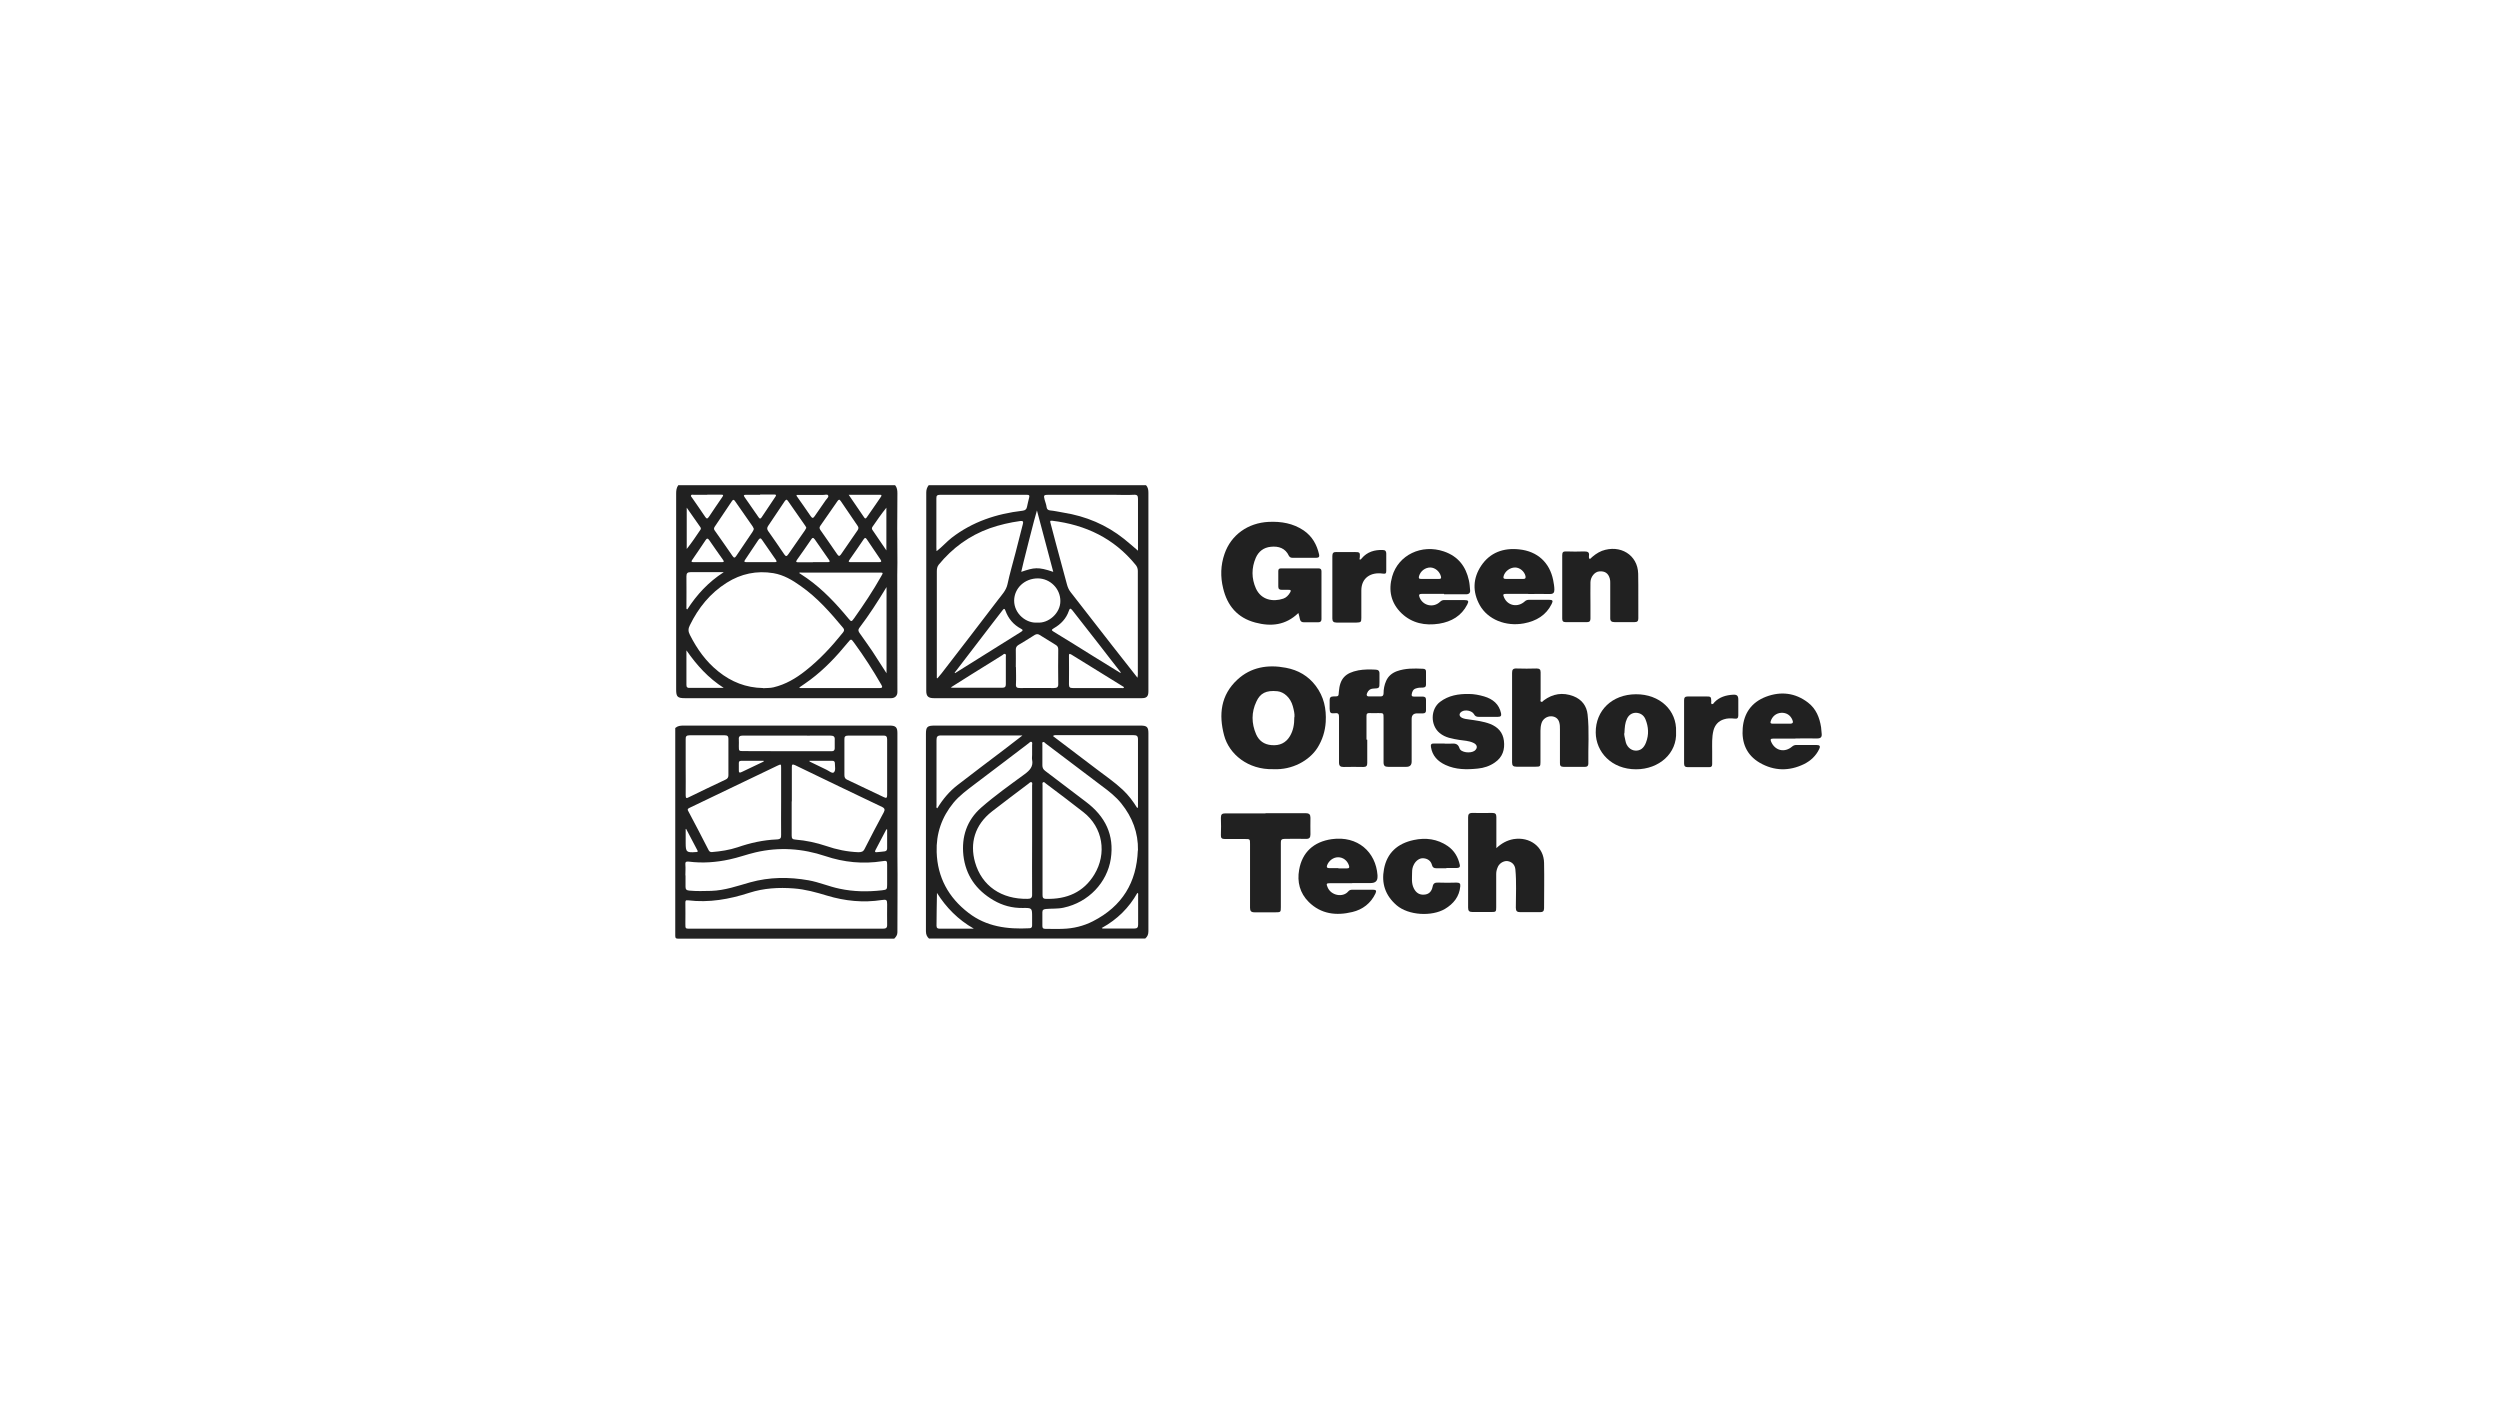 <svg width="230" height="130" viewBox="0 0 230 130" fill="none" xmlns="http://www.w3.org/2000/svg">
<path d="M82.353 44.641C82.533 44.867 82.561 45.107 82.561 45.387C82.547 47.52 82.533 49.652 82.561 51.784C82.561 52.171 82.547 52.544 82.547 52.931C82.547 56.516 82.561 60.088 82.561 63.673C82.561 64.006 82.339 64.233 81.977 64.233C81.644 64.233 81.311 64.233 80.977 64.233C75.002 64.233 69.014 64.233 63.04 64.233C62.331 64.233 62.206 64.113 62.206 63.433C62.206 57.422 62.206 51.411 62.206 45.4C62.206 45.134 62.234 44.867 62.401 44.641H82.339H82.353ZM70.209 63.313C70.529 63.286 70.848 63.313 71.168 63.233C72.279 62.967 73.224 62.407 74.099 61.714C75.392 60.701 76.503 59.501 77.517 58.235C77.642 58.089 77.726 57.955 77.559 57.755C76.392 56.356 75.197 54.983 73.669 53.917C72.904 53.37 72.099 52.891 71.154 52.731C69.612 52.477 68.167 52.784 66.861 53.61C65.318 54.583 64.248 55.929 63.47 57.516C63.304 57.835 63.304 58.089 63.47 58.408C64.123 59.701 64.943 60.861 66.096 61.781C67.291 62.74 68.639 63.273 70.195 63.3L70.209 63.313ZM73.502 52.704C73.752 52.864 73.988 53.024 74.238 53.197C75.711 54.237 76.92 55.53 78.045 56.889C78.309 57.209 78.337 57.222 78.573 56.889C79.463 55.636 80.324 54.343 81.074 53.011C81.269 52.677 81.269 52.677 80.866 52.677C78.49 52.677 76.114 52.677 73.738 52.677C73.669 52.677 73.585 52.637 73.502 52.731V52.704ZM73.53 63.26C73.585 63.286 73.613 63.3 73.641 63.3C76.072 63.3 78.504 63.3 80.935 63.3C81.213 63.3 81.186 63.18 81.088 63.007C80.324 61.674 79.49 60.381 78.573 59.128C78.296 58.755 78.296 58.755 77.99 59.128C76.962 60.381 75.864 61.554 74.544 62.54C74.211 62.78 73.877 63.02 73.516 63.26H73.53ZM81.561 61.94V54.01C80.755 55.343 79.949 56.596 79.046 57.782C78.921 57.955 78.976 58.089 79.087 58.248C79.477 58.808 79.879 59.355 80.255 59.914C80.685 60.568 81.102 61.234 81.561 61.94ZM69.334 48.626C69.306 48.572 69.292 48.492 69.25 48.439C68.709 47.653 68.167 46.88 67.625 46.107C67.528 45.96 67.444 45.933 67.333 46.107C66.805 46.893 66.277 47.679 65.749 48.466C65.652 48.612 65.68 48.719 65.777 48.839C66.319 49.612 66.861 50.372 67.388 51.145C67.528 51.358 67.611 51.331 67.736 51.145C68.167 50.505 68.611 49.865 69.042 49.212C69.153 49.039 69.306 48.866 69.362 48.639L69.334 48.626ZM77.24 45.973C77.128 45.973 77.087 46.053 77.045 46.107C76.517 46.866 75.989 47.626 75.461 48.386C75.364 48.532 75.392 48.626 75.475 48.759C75.989 49.505 76.517 50.238 77.017 50.985C77.142 51.158 77.226 51.211 77.365 51.011C77.879 50.265 78.393 49.519 78.907 48.772C78.99 48.639 79.004 48.519 78.907 48.386C78.393 47.626 77.879 46.866 77.365 46.12C77.323 46.053 77.267 46.013 77.226 45.96L77.24 45.973ZM74.183 48.559C74.155 48.506 74.141 48.452 74.113 48.413C73.571 47.639 73.03 46.853 72.488 46.08C72.363 45.894 72.293 45.987 72.196 46.107C71.682 46.866 71.182 47.626 70.668 48.386C70.556 48.546 70.556 48.692 70.668 48.852C71.168 49.559 71.654 50.265 72.14 50.985C72.293 51.211 72.376 51.211 72.529 50.985C73.03 50.252 73.558 49.519 74.058 48.786C74.099 48.719 74.141 48.639 74.183 48.559ZM63.151 59.861C63.151 60.914 63.151 61.967 63.151 63.02C63.151 63.233 63.248 63.3 63.456 63.286C63.984 63.286 64.499 63.286 65.026 63.286C65.541 63.286 66.055 63.286 66.583 63.286C65.165 62.38 64.096 61.194 63.165 59.848L63.151 59.861ZM66.569 52.637C65.568 52.637 64.554 52.637 63.554 52.637C63.248 52.637 63.151 52.731 63.151 53.024C63.165 53.984 63.151 54.943 63.151 55.903C63.151 55.956 63.123 56.036 63.234 56.063C64.096 54.717 65.165 53.557 66.569 52.651V52.637ZM74.78 51.718C75.239 51.718 75.683 51.718 76.142 51.718C76.35 51.718 76.378 51.664 76.267 51.505C75.822 50.878 75.392 50.252 74.961 49.625C74.808 49.412 74.725 49.479 74.614 49.652C74.183 50.278 73.766 50.892 73.321 51.505C73.182 51.705 73.266 51.731 73.46 51.731C73.905 51.731 74.35 51.731 74.794 51.731L74.78 51.718ZM79.574 51.718C80.004 51.718 80.435 51.718 80.866 51.718C81.074 51.718 81.13 51.664 81.005 51.478C80.588 50.865 80.171 50.252 79.754 49.625C79.643 49.452 79.56 49.452 79.449 49.625C79.018 50.265 78.587 50.892 78.143 51.518C78.031 51.678 78.087 51.718 78.254 51.718C78.684 51.718 79.115 51.718 79.546 51.718H79.574ZM69.973 51.718C70.404 51.718 70.834 51.718 71.265 51.718C71.432 51.718 71.501 51.691 71.39 51.518C70.959 50.905 70.529 50.278 70.098 49.652C69.987 49.479 69.889 49.505 69.778 49.665C69.375 50.278 68.972 50.878 68.556 51.491C68.445 51.651 68.445 51.718 68.667 51.718C69.097 51.718 69.528 51.718 69.959 51.718H69.973ZM65.096 51.718C65.527 51.718 65.957 51.718 66.402 51.718C66.569 51.718 66.652 51.691 66.527 51.518C66.096 50.905 65.666 50.305 65.249 49.692C65.124 49.505 65.026 49.519 64.915 49.692C64.512 50.305 64.096 50.905 63.679 51.518C63.568 51.678 63.623 51.718 63.804 51.718C64.234 51.718 64.665 51.718 65.11 51.718H65.096ZM65.068 45.52C64.651 45.52 64.221 45.52 63.804 45.52C63.734 45.52 63.637 45.48 63.581 45.56C63.526 45.654 63.623 45.72 63.665 45.787C64.068 46.373 64.485 46.96 64.874 47.546C64.999 47.733 65.082 47.759 65.221 47.546C65.624 46.933 66.041 46.333 66.458 45.72C66.569 45.56 66.555 45.507 66.333 45.507C65.916 45.507 65.485 45.507 65.068 45.507V45.52ZM69.931 45.52C69.5 45.52 69.07 45.52 68.639 45.52C68.445 45.52 68.375 45.56 68.5 45.733C68.931 46.36 69.375 46.986 69.806 47.613C69.889 47.733 69.959 47.746 70.056 47.613C70.487 46.973 70.918 46.32 71.348 45.68C71.432 45.547 71.404 45.494 71.223 45.494C70.793 45.494 70.362 45.494 69.931 45.494V45.52ZM78.087 45.534C78.587 46.267 79.046 46.946 79.518 47.626C79.602 47.759 79.685 47.679 79.74 47.599C80.171 46.973 80.616 46.347 81.046 45.707C81.13 45.587 81.116 45.507 80.935 45.52C80.727 45.52 80.519 45.52 80.296 45.52C79.574 45.52 78.865 45.52 78.087 45.52V45.534ZM73.294 45.534C73.266 45.614 73.294 45.654 73.335 45.694C73.752 46.293 74.183 46.893 74.586 47.493C74.739 47.719 74.822 47.666 74.947 47.493C75.28 47 75.628 46.52 75.961 46.027C76.058 45.88 76.281 45.72 76.184 45.574C76.114 45.44 75.864 45.547 75.683 45.534C74.877 45.534 74.072 45.534 73.28 45.534H73.294ZM81.547 50.625V46.706C81.088 47.28 80.671 47.879 80.268 48.466C80.199 48.572 80.199 48.666 80.268 48.759C80.685 49.359 81.088 49.972 81.547 50.638V50.625ZM63.179 46.706V50.505C63.637 49.932 64.04 49.332 64.443 48.732C64.499 48.652 64.485 48.572 64.429 48.492C64.026 47.919 63.637 47.346 63.179 46.706Z" fill="#212121"/>
<path d="M105.431 44.641C105.626 44.84 105.653 45.08 105.653 45.347C105.653 51.438 105.653 57.516 105.653 63.606C105.653 64.1 105.473 64.246 104.972 64.233C104.681 64.233 104.389 64.233 104.111 64.233C98.053 64.233 91.995 64.233 85.937 64.233C85.396 64.233 85.215 64.059 85.215 63.553C85.215 57.475 85.215 51.398 85.215 45.32C85.215 45.054 85.284 44.84 85.437 44.641H105.445H105.431ZM86.174 62.38C86.201 62.38 86.215 62.394 86.243 62.407C86.368 62.247 86.507 62.1 86.632 61.94C88.369 59.688 90.106 57.435 91.829 55.17C92.162 54.73 92.565 54.33 92.69 53.744C92.898 52.771 93.176 51.824 93.426 50.865C93.649 49.972 93.885 49.092 94.107 48.199C94.163 47.999 94.107 47.893 93.871 47.933C92.912 48.066 91.981 48.279 91.064 48.599C89.161 49.279 87.619 50.425 86.368 51.944C86.215 52.131 86.188 52.344 86.188 52.571C86.188 55.756 86.188 58.942 86.188 62.127C86.188 62.207 86.188 62.3 86.188 62.38H86.174ZM104.653 62.34C104.667 62.207 104.681 62.14 104.681 62.087C104.681 58.902 104.681 55.716 104.681 52.531C104.681 52.304 104.611 52.118 104.458 51.944C102.499 49.545 99.901 48.279 96.789 47.906C96.622 47.893 96.594 47.919 96.636 48.079C96.817 48.732 96.983 49.385 97.15 50.025C97.484 51.265 97.817 52.491 98.15 53.73C98.22 53.997 98.317 54.25 98.498 54.477C99.776 56.116 101.068 57.769 102.346 59.421C103.097 60.381 103.847 61.327 104.639 62.34H104.653ZM104.695 50.665C104.695 50.012 104.695 49.345 104.695 48.692C104.695 47.759 104.695 46.84 104.695 45.907C104.695 45.614 104.639 45.494 104.292 45.52C103.666 45.56 103.055 45.52 102.43 45.52C100.443 45.52 98.456 45.52 96.469 45.52C96.025 45.52 95.997 45.56 96.108 45.987C96.177 46.213 96.261 46.44 96.289 46.666C96.316 46.866 96.441 46.946 96.622 46.96C97.039 47 97.428 47.093 97.831 47.16C99.915 47.493 101.777 48.279 103.402 49.572C103.833 49.919 104.25 50.278 104.695 50.665ZM86.188 50.691C86.702 50.292 87.091 49.839 87.549 49.479C89.467 47.999 91.676 47.266 94.079 46.986C94.316 46.96 94.441 46.853 94.482 46.64C94.552 46.36 94.594 46.08 94.677 45.8C94.746 45.56 94.677 45.52 94.427 45.52C91.787 45.52 89.161 45.52 86.521 45.52C86.229 45.52 86.132 45.587 86.146 45.867C86.146 47.373 86.146 48.879 86.146 50.372C86.146 50.452 86.146 50.532 86.16 50.691H86.188ZM93.468 61.381C93.468 61.887 93.496 62.407 93.468 62.913C93.44 63.26 93.565 63.3 93.871 63.3C94.899 63.3 95.913 63.286 96.942 63.3C97.261 63.3 97.372 63.22 97.359 62.9C97.345 61.86 97.345 60.807 97.359 59.768C97.359 59.555 97.303 59.435 97.122 59.328C96.622 59.022 96.136 58.728 95.636 58.408C95.483 58.315 95.358 58.328 95.205 58.408C94.705 58.728 94.204 59.035 93.69 59.341C93.524 59.448 93.454 59.568 93.454 59.768C93.468 60.301 93.454 60.834 93.454 61.367L93.468 61.381ZM95.441 57.276C96.455 57.369 97.567 56.409 97.553 55.29C97.553 54.157 96.622 53.224 95.483 53.211C94.274 53.211 93.315 54.103 93.301 55.25C93.301 56.476 94.427 57.369 95.441 57.276ZM103.069 61.914C103.069 61.9 103.097 61.887 103.111 61.86C102.458 61.021 101.805 60.194 101.165 59.355C100.332 58.288 99.498 57.236 98.665 56.156C98.484 55.929 98.414 55.956 98.331 56.209C98.095 56.902 97.609 57.422 96.956 57.795C96.705 57.942 96.733 57.995 96.956 58.129C98.178 58.875 99.387 59.621 100.596 60.381C101.429 60.888 102.249 61.394 103.083 61.914H103.069ZM87.827 61.887C87.827 61.9 87.855 61.914 87.869 61.927C89.897 60.661 91.912 59.395 93.941 58.129C94.107 58.022 94.135 57.942 93.941 57.849C93.232 57.475 92.76 56.902 92.496 56.169C92.426 55.969 92.357 55.983 92.245 56.129C91.954 56.503 91.662 56.889 91.37 57.262C90.189 58.808 89.008 60.354 87.827 61.887ZM103.402 63.246C103.402 63.22 103.402 63.206 103.375 63.193C101.777 62.207 100.165 61.207 98.567 60.221C98.331 60.075 98.345 60.208 98.345 60.368C98.345 61.234 98.359 62.087 98.345 62.953C98.345 63.233 98.428 63.3 98.692 63.3C100.179 63.3 101.666 63.3 103.152 63.3C103.236 63.3 103.333 63.34 103.402 63.26V63.246ZM87.466 63.246C87.563 63.26 87.605 63.273 87.646 63.273C89.161 63.273 90.689 63.273 92.204 63.273C92.454 63.273 92.537 63.18 92.537 62.953C92.537 62.114 92.537 61.274 92.537 60.434C92.537 60.341 92.579 60.221 92.482 60.168C92.37 60.114 92.301 60.221 92.218 60.274C91.273 60.861 90.314 61.461 89.369 62.047C88.744 62.434 88.133 62.82 87.466 63.246ZM96.9 52.611C96.4 50.718 95.9 48.866 95.399 46.96C95.274 47.28 93.968 52.451 93.954 52.611C95.149 52.211 95.469 52.131 96.9 52.611Z" fill="#212121"/>
<path d="M85.478 86.359C85.27 86.173 85.186 85.96 85.186 85.68C85.186 79.629 85.186 73.578 85.186 67.514C85.186 66.874 85.312 66.754 85.992 66.754C88.938 66.754 91.883 66.754 94.829 66.754C98.192 66.754 101.554 66.754 104.93 66.754C105.514 66.754 105.653 66.887 105.653 67.447C105.653 73.525 105.653 79.602 105.653 85.666C105.653 85.946 105.583 86.159 105.361 86.346H85.492L85.478 86.359ZM104.694 78.229C104.722 76.603 104.18 75.191 103.166 73.924C102.665 73.298 102.026 72.791 101.373 72.312C99.636 71.005 97.927 69.699 96.191 68.393C96.121 68.34 96.052 68.22 95.941 68.273C95.857 68.313 95.899 68.433 95.899 68.513C95.899 69.14 95.899 69.766 95.899 70.406C95.899 70.632 95.968 70.779 96.163 70.926C97.413 71.872 98.65 72.818 99.9 73.764C101.693 75.111 102.526 76.817 102.193 79.016C101.86 81.175 100.164 83.014 97.844 83.507C97.302 83.627 96.76 83.574 96.219 83.627C95.996 83.654 95.899 83.707 95.899 83.934C95.899 84.347 95.899 84.76 95.899 85.187C95.899 85.373 95.954 85.453 96.163 85.453C96.691 85.453 97.233 85.48 97.761 85.453C98.733 85.427 99.678 85.2 100.54 84.76C103.263 83.374 104.569 81.162 104.68 78.243L104.694 78.229ZM94.954 69.473C94.954 69.166 94.954 68.86 94.954 68.54C94.954 68.447 95.01 68.3 94.885 68.247C94.787 68.207 94.718 68.327 94.635 68.38C92.967 69.646 91.314 70.912 89.647 72.165C88.966 72.685 88.271 73.191 87.729 73.844C86.632 75.177 86.117 76.697 86.173 78.389C86.243 80.695 87.243 82.561 89.105 83.987C90.744 85.253 92.675 85.506 94.704 85.4C94.899 85.4 94.954 85.293 94.954 85.133C94.954 84.88 94.954 84.627 94.954 84.36C94.954 83.534 94.954 83.52 94.079 83.534C93.12 83.547 92.231 83.307 91.411 82.828C89.785 81.881 88.841 80.508 88.632 78.696C88.452 76.99 88.938 75.47 90.272 74.298C91.536 73.191 92.912 72.218 94.273 71.219C94.746 70.872 95.079 70.512 94.954 69.899C94.926 69.753 94.954 69.606 94.954 69.446V69.473ZM95.913 77.283C95.913 78.962 95.913 80.655 95.913 82.334C95.913 82.561 95.954 82.694 96.232 82.694C98.15 82.748 99.692 82.081 100.679 80.455C101.846 78.536 101.484 76.124 99.664 74.711C98.525 73.818 97.372 72.951 96.219 72.085C96.149 72.032 96.066 71.912 95.968 71.965C95.871 72.019 95.913 72.138 95.913 72.232C95.913 73.911 95.913 75.604 95.913 77.283ZM94.954 77.283C94.954 75.604 94.954 73.938 94.954 72.258C94.954 72.152 95.01 72.019 94.899 71.965C94.787 71.912 94.704 72.045 94.621 72.098C93.509 72.938 92.384 73.778 91.272 74.644C89.66 75.897 89.216 77.59 89.702 79.322C90.327 81.521 92.147 82.734 94.523 82.694C94.857 82.694 94.968 82.601 94.954 82.268C94.94 80.602 94.954 78.936 94.954 77.283ZM94.051 67.66C93.773 67.66 93.593 67.66 93.398 67.66C91.133 67.66 88.868 67.66 86.59 67.66C86.243 67.66 86.159 67.767 86.159 68.087C86.159 70.099 86.159 72.112 86.159 74.138C86.159 74.204 86.103 74.298 86.229 74.364C86.729 73.538 87.34 72.805 88.104 72.218C89.508 71.126 90.939 70.059 92.356 68.98C92.898 68.567 93.426 68.153 94.037 67.687L94.051 67.66ZM96.885 67.727C98.233 68.753 99.553 69.753 100.873 70.752C101.693 71.379 102.54 71.952 103.291 72.658C103.819 73.151 104.249 73.725 104.625 74.338C104.708 74.298 104.694 74.231 104.694 74.178C104.694 72.125 104.694 70.073 104.694 68.007C104.694 67.7 104.569 67.634 104.277 67.634C101.929 67.634 99.567 67.634 97.219 67.634C97.122 67.634 97.024 67.607 96.885 67.7V67.727ZM89.577 85.427C88.146 84.613 87.048 83.494 86.201 82.148C86.173 83.174 86.173 84.174 86.159 85.173C86.159 85.4 86.284 85.44 86.479 85.44C87.076 85.44 87.674 85.44 88.285 85.44C88.716 85.44 89.146 85.44 89.577 85.44V85.427ZM101.359 85.36C101.429 85.453 101.498 85.427 101.568 85.427C102.485 85.427 103.402 85.427 104.333 85.427C104.638 85.427 104.708 85.32 104.708 85.053C104.708 84.147 104.708 83.241 104.708 82.348C104.708 82.281 104.75 82.201 104.638 82.148C103.874 83.507 102.79 84.587 101.387 85.36H101.359Z" fill="#212121"/>
<path d="M62.137 66.967C62.345 66.781 62.596 66.754 62.873 66.754C67.459 66.754 72.044 66.754 76.642 66.754C78.379 66.754 80.13 66.754 81.867 66.754C82.395 66.754 82.561 66.914 82.561 67.42C82.561 69.446 82.561 71.472 82.561 73.498C82.561 75.217 82.561 76.923 82.561 78.642C82.589 81.015 82.561 83.401 82.561 85.773C82.561 86.026 82.436 86.186 82.27 86.359C75.656 86.359 69.028 86.359 62.415 86.359C62.179 86.359 62.123 86.306 62.123 86.079C62.123 79.709 62.123 73.338 62.123 66.967H62.137ZM72.308 85.44C75.281 85.44 78.24 85.44 81.214 85.44C81.519 85.44 81.631 85.36 81.617 85.053C81.603 84.44 81.617 83.814 81.617 83.201C81.617 82.787 81.561 82.734 81.13 82.801C79.421 83.067 77.74 82.894 76.101 82.401C75.086 82.094 74.086 81.815 73.03 81.735C71.641 81.628 70.265 81.708 68.945 82.134C67.097 82.734 65.235 83.067 63.29 82.828C63.068 82.801 63.054 82.881 63.054 83.054C63.054 83.707 63.068 84.36 63.054 85C63.054 85.44 63.054 85.44 63.499 85.44C66.43 85.44 69.362 85.44 72.308 85.44ZM63.068 80.535C63.068 80.882 63.068 81.242 63.068 81.588C63.068 81.815 63.151 81.908 63.401 81.934C64.082 82.001 64.749 81.975 65.43 81.961C66.68 81.921 67.834 81.508 69.015 81.175C70.793 80.682 72.585 80.668 74.392 80.988C75.364 81.162 76.267 81.561 77.24 81.761C78.532 82.041 79.838 82.055 81.144 81.908C81.589 81.855 81.617 81.828 81.617 81.388C81.617 80.775 81.617 80.175 81.617 79.562C81.617 79.189 81.575 79.162 81.186 79.229C79.394 79.509 77.643 79.336 75.934 78.762C73.822 78.056 71.696 77.909 69.515 78.416C68.709 78.603 67.931 78.896 67.111 79.069C65.888 79.336 64.638 79.429 63.374 79.269C63.123 79.242 63.026 79.296 63.054 79.549C63.082 79.882 63.054 80.215 63.054 80.535H63.068ZM72.835 73.738C72.835 74.777 72.835 75.83 72.835 76.87C72.835 77.123 72.891 77.23 73.183 77.243C74.156 77.323 75.086 77.523 76.003 77.829C76.962 78.163 77.949 78.363 78.963 78.403C79.241 78.403 79.421 78.363 79.546 78.096C80.116 76.963 80.713 75.844 81.311 74.724C81.422 74.511 81.408 74.364 81.158 74.244C78.477 72.965 75.809 71.685 73.141 70.392C72.877 70.272 72.849 70.353 72.849 70.579C72.849 71.619 72.849 72.671 72.849 73.711L72.835 73.738ZM71.863 73.778C71.863 72.738 71.863 71.685 71.863 70.646C71.863 70.286 71.863 70.286 71.516 70.446C70.168 71.085 68.834 71.725 67.486 72.378C66.138 73.018 64.805 73.671 63.457 74.311C63.318 74.377 63.207 74.431 63.318 74.617C63.957 75.817 64.582 77.016 65.194 78.216C65.263 78.349 65.361 78.403 65.513 78.389C66.305 78.323 67.097 78.203 67.861 77.949C69.015 77.55 70.21 77.283 71.432 77.23C71.807 77.216 71.877 77.11 71.863 76.79C71.849 75.79 71.863 74.791 71.863 73.778ZM81.617 70.606C81.617 69.739 81.617 68.886 81.617 68.02C81.617 67.754 81.519 67.66 81.242 67.674C80.172 67.674 79.116 67.674 78.046 67.674C77.768 67.674 77.671 67.767 77.685 68.02C77.685 69.113 77.685 70.219 77.685 71.312C77.685 71.525 77.754 71.659 77.949 71.739C79.074 72.272 80.2 72.805 81.311 73.338C81.547 73.458 81.617 73.405 81.617 73.151C81.617 72.298 81.617 71.445 81.617 70.592V70.606ZM63.082 70.579C63.082 71.445 63.096 72.298 63.082 73.165C63.082 73.471 63.165 73.458 63.388 73.338C64.499 72.791 65.624 72.258 66.75 71.725C66.93 71.645 67.014 71.525 67.014 71.325C67.014 70.206 67.014 69.086 67.014 67.967C67.014 67.727 66.917 67.647 66.68 67.647C65.597 67.647 64.527 67.647 63.443 67.647C63.165 67.647 63.068 67.74 63.082 68.007C63.082 68.86 63.082 69.713 63.082 70.566V70.579ZM72.391 67.674C71.043 67.674 69.682 67.674 68.334 67.674C68.056 67.674 67.945 67.767 67.973 68.033C67.987 68.233 67.973 68.433 67.973 68.647C67.973 69.1 67.973 69.1 68.417 69.1C69.862 69.1 71.307 69.113 72.738 69.113C73.989 69.113 75.253 69.113 76.504 69.113C76.712 69.113 76.781 69.033 76.795 68.86C76.795 68.606 76.795 68.353 76.795 68.087C76.823 67.78 76.712 67.674 76.379 67.674C75.045 67.687 73.711 67.674 72.377 67.674H72.391ZM74.475 69.993C74.475 70.019 74.475 70.033 74.475 70.059C74.989 70.312 75.503 70.566 76.017 70.806C76.254 70.912 76.559 71.192 76.712 71.059C76.906 70.886 76.809 70.526 76.809 70.233C76.809 70.073 76.74 69.993 76.573 69.993C75.878 69.993 75.184 69.993 74.489 69.993H74.475ZM70.265 70.059C70.265 70.033 70.265 70.019 70.251 69.993C69.682 69.993 69.126 69.993 68.556 69.993C67.903 69.993 67.973 69.953 67.973 70.539C67.973 70.646 67.973 70.752 67.973 70.859C67.959 71.085 68.042 71.126 68.25 71.019C68.917 70.699 69.598 70.379 70.265 70.059ZM63.137 76.257C63.123 76.257 63.096 76.257 63.082 76.27C63.082 76.697 63.082 77.136 63.082 77.563C63.082 78.389 63.165 78.456 64.027 78.389H64.054C64.207 78.389 64.221 78.323 64.152 78.216C63.804 77.563 63.471 76.91 63.123 76.257H63.137ZM81.617 76.31C81.589 76.31 81.575 76.31 81.547 76.297C81.214 76.936 80.866 77.59 80.533 78.229C80.463 78.363 80.519 78.416 80.644 78.403C80.894 78.376 81.158 78.363 81.408 78.323C81.561 78.296 81.617 78.189 81.617 78.043C81.617 77.47 81.617 76.897 81.617 76.323V76.31Z" fill="#212121"/>
<path d="M119.451 56.396C118.284 57.529 116.936 57.662 115.491 57.276C113.824 56.836 112.906 55.703 112.531 54.13C112.267 53.064 112.295 51.998 112.656 50.958C113.254 49.212 114.81 48.106 116.713 48.013C117.881 47.959 118.964 48.146 119.937 48.799C120.729 49.345 121.146 50.105 121.354 50.998C121.41 51.225 121.326 51.318 121.09 51.318C120.368 51.318 119.645 51.318 118.923 51.318C118.77 51.318 118.659 51.278 118.575 51.131C118.256 50.438 117.644 50.225 116.908 50.305C116.241 50.372 115.783 50.745 115.532 51.318C115.13 52.251 115.13 53.21 115.546 54.143C116.033 55.196 117.103 55.396 118.061 55.076C118.339 54.983 118.534 54.77 118.686 54.517C118.812 54.317 118.742 54.25 118.52 54.263C118.325 54.263 118.117 54.263 117.922 54.263C117.7 54.263 117.603 54.183 117.603 53.957C117.603 53.49 117.603 53.024 117.603 52.544C117.603 52.357 117.672 52.291 117.867 52.291C119.006 52.291 120.159 52.291 121.299 52.291C121.493 52.291 121.576 52.371 121.576 52.557C121.576 54.023 121.576 55.503 121.576 56.969C121.576 57.156 121.479 57.249 121.285 57.249C120.84 57.249 120.395 57.249 119.951 57.249C119.742 57.249 119.631 57.156 119.59 56.956C119.562 56.782 119.506 56.609 119.451 56.396Z" fill="#212121"/>
<path d="M117.146 70.764C114.826 70.83 113.075 69.391 112.616 67.645C112.116 65.752 112.297 63.953 113.839 62.527C115.076 61.381 116.632 61.114 118.299 61.434C119.439 61.647 120.369 62.194 121.05 63.1C121.801 64.1 122.037 65.206 121.967 66.419C121.912 67.285 121.662 68.071 121.203 68.804C120.453 69.977 118.883 70.844 117.174 70.764H117.146ZM119.091 65.979C119.119 65.686 119.036 65.326 118.938 64.966C118.73 64.206 118.146 63.66 117.521 63.593C116.479 63.487 115.937 63.78 115.59 64.54C115.117 65.526 115.131 66.552 115.562 67.552C115.826 68.151 116.298 68.498 116.979 68.551C117.73 68.618 118.299 68.351 118.674 67.725C118.98 67.205 119.077 66.659 119.077 65.979H119.091Z" fill="#212121"/>
<path d="M125.787 68.056C125.787 68.776 125.787 69.482 125.787 70.202C125.787 70.455 125.703 70.562 125.426 70.562C124.828 70.549 124.231 70.549 123.619 70.562C123.314 70.562 123.189 70.469 123.189 70.149C123.189 68.749 123.189 67.35 123.189 65.964C123.189 65.697 123.133 65.577 122.813 65.617C122.411 65.657 122.341 65.591 122.327 65.204C122.327 64.938 122.327 64.671 122.327 64.404C122.327 64.164 122.438 64.071 122.688 64.071C123.161 64.071 123.147 64.071 123.175 63.631C123.272 62.432 123.758 61.912 124.967 61.672C125.481 61.579 126.009 61.579 126.523 61.605C126.801 61.605 126.926 61.725 126.912 61.992C126.912 62.245 126.912 62.498 126.912 62.765C126.912 63.312 126.912 63.325 126.343 63.351C126.051 63.365 125.87 63.525 125.773 63.765C125.69 63.951 125.745 64.085 125.981 64.071C126.329 64.071 126.676 64.071 127.009 64.071C127.218 64.071 127.273 63.978 127.287 63.805C127.287 63.405 127.357 63.018 127.524 62.645C127.718 62.205 128.052 61.925 128.51 61.752C129.288 61.472 130.094 61.486 130.914 61.526C131.108 61.526 131.206 61.619 131.192 61.805C131.192 62.205 131.192 62.592 131.192 62.992C131.192 63.191 131.094 63.245 130.9 63.258C130.705 63.258 130.497 63.258 130.302 63.325C129.983 63.405 129.913 63.645 129.872 63.911C129.858 64.071 129.969 64.085 130.094 64.085C130.344 64.085 130.608 64.085 130.858 64.085C131.08 64.085 131.192 64.151 131.192 64.378C131.192 64.711 131.192 65.044 131.192 65.364C131.192 65.551 131.094 65.63 130.914 65.63C130.733 65.63 130.553 65.63 130.386 65.63C130.043 65.63 129.872 65.799 129.872 66.137C129.872 67.443 129.872 68.763 129.872 70.069C129.872 70.389 129.71 70.549 129.385 70.549C128.83 70.549 128.274 70.549 127.718 70.549C127.412 70.549 127.287 70.455 127.287 70.135C127.287 68.776 127.287 67.403 127.287 66.044C127.287 65.604 127.287 65.604 126.815 65.604C126.551 65.604 126.287 65.617 126.009 65.604C125.787 65.591 125.717 65.657 125.717 65.87C125.717 66.59 125.717 67.323 125.717 68.043L125.787 68.056Z" fill="#212121"/>
<path d="M139.111 66.006C139.111 64.646 139.111 63.274 139.111 61.914C139.111 61.608 139.194 61.488 139.528 61.501C140.139 61.528 140.75 61.514 141.362 61.501C141.64 61.501 141.737 61.594 141.737 61.847C141.737 62.674 141.737 63.487 141.737 64.313C141.737 64.406 141.681 64.526 141.792 64.566C141.904 64.606 141.959 64.487 142.029 64.433C142.862 63.82 143.765 63.673 144.752 64.047C145.544 64.353 145.975 64.966 146.058 65.726C146.225 67.232 146.1 68.751 146.127 70.257C146.127 70.457 146.03 70.551 145.822 70.551C145.169 70.551 144.516 70.551 143.849 70.551C143.585 70.551 143.501 70.431 143.515 70.191C143.515 69.151 143.515 68.125 143.515 67.085C143.515 66.885 143.515 66.672 143.46 66.486C143.376 66.126 143.098 65.913 142.723 65.899C142.32 65.886 141.945 66.139 141.82 66.526C141.751 66.752 141.723 66.979 141.723 67.219C141.723 68.192 141.723 69.165 141.723 70.124C141.723 70.511 141.681 70.537 141.278 70.537C140.695 70.537 140.097 70.537 139.514 70.537C139.208 70.537 139.111 70.431 139.111 70.138C139.111 68.751 139.111 67.365 139.111 65.979V66.006Z" fill="#212121"/>
<path d="M137.665 78.028C138.151 77.575 138.651 77.308 139.235 77.201C140.749 76.948 142.041 77.921 142.055 79.401C142.083 80.787 142.055 82.173 142.055 83.559C142.055 83.826 141.944 83.919 141.68 83.919C141.083 83.919 140.485 83.919 139.874 83.919C139.568 83.919 139.457 83.826 139.457 83.506C139.457 82.333 139.527 81.16 139.415 79.987C139.374 79.574 139.124 79.307 138.735 79.227C138.415 79.161 137.998 79.374 137.831 79.694C137.72 79.92 137.651 80.147 137.651 80.4C137.651 81.426 137.651 82.453 137.651 83.466C137.651 83.879 137.623 83.905 137.206 83.905C136.623 83.905 136.053 83.905 135.469 83.905C135.164 83.905 135.066 83.799 135.066 83.506C135.066 80.733 135.066 77.961 135.066 75.189C135.066 74.909 135.15 74.789 135.469 74.789C136.067 74.802 136.664 74.802 137.276 74.789C137.567 74.789 137.665 74.882 137.665 75.162C137.665 76.082 137.665 76.988 137.665 78.014V78.028Z" fill="#212121"/>
<path d="M116.434 74.816C117.671 74.816 118.894 74.816 120.13 74.816C120.45 74.816 120.561 74.936 120.561 75.23C120.561 75.736 120.547 76.256 120.561 76.762C120.561 77.055 120.464 77.189 120.144 77.175C119.505 77.162 118.852 77.175 118.213 77.175C117.921 77.175 117.824 77.255 117.838 77.535C117.838 79.508 117.838 81.48 117.838 83.453C117.838 83.919 117.824 83.933 117.324 83.933C116.684 83.933 116.059 83.933 115.42 83.933C115.1 83.933 115.003 83.813 115.003 83.52C115.003 81.56 115.003 79.601 115.003 77.642C115.003 77.189 115.003 77.189 114.517 77.189C113.906 77.189 113.294 77.189 112.683 77.189C112.405 77.189 112.308 77.096 112.322 76.829C112.336 76.296 112.349 75.763 112.322 75.23C112.322 74.91 112.433 74.83 112.752 74.83C113.975 74.83 115.198 74.83 116.42 74.83L116.434 74.816Z" fill="#212121"/>
<path d="M146.266 51.439C146.6 51.119 146.947 50.852 147.378 50.679C149.059 50.066 150.671 51.052 150.712 52.772C150.74 54.144 150.712 55.517 150.726 56.89C150.726 57.13 150.643 57.236 150.379 57.236C149.768 57.236 149.156 57.236 148.545 57.236C148.253 57.236 148.128 57.13 148.142 56.837C148.142 55.77 148.142 54.704 148.142 53.638C148.142 53.505 148.142 53.358 148.1 53.225C147.961 52.731 147.642 52.518 147.114 52.572C146.711 52.611 146.336 53.065 146.322 53.558C146.308 54.238 146.322 54.917 146.322 55.61C146.322 56.05 146.322 56.49 146.322 56.916C146.322 57.116 146.252 57.236 146.016 57.236C145.363 57.236 144.71 57.236 144.043 57.236C143.807 57.236 143.724 57.143 143.724 56.903C143.724 54.957 143.724 53.025 143.724 51.079C143.724 50.812 143.807 50.719 144.085 50.732C144.641 50.746 145.196 50.759 145.752 50.732C146.086 50.732 146.238 50.812 146.183 51.145C146.183 51.225 146.155 51.319 146.252 51.425L146.266 51.439Z" fill="#212121"/>
<path d="M132.845 54.635C132.165 54.635 131.484 54.635 130.817 54.635C130.567 54.635 130.511 54.715 130.594 54.941C130.886 55.727 131.873 55.954 132.484 55.368C132.609 55.248 132.734 55.194 132.901 55.208C133.512 55.208 134.124 55.208 134.735 55.208C135.096 55.208 135.152 55.301 134.985 55.621C134.457 56.66 133.54 57.194 132.401 57.38C131.109 57.58 129.914 57.34 128.955 56.434C127.955 55.474 127.718 54.301 128.08 53.035C128.649 51.049 130.789 50.036 132.831 50.73C134.165 51.183 134.86 52.129 135.138 53.395C135.207 53.688 135.221 53.981 135.249 54.288C135.277 54.555 135.152 54.675 134.86 54.675C134.193 54.675 133.526 54.675 132.859 54.675L132.845 54.635ZM131.539 53.262C131.831 53.262 132.109 53.262 132.401 53.262C132.554 53.262 132.609 53.209 132.567 53.035C132.456 52.582 132.039 52.222 131.595 52.209C131.122 52.209 130.692 52.529 130.553 52.995C130.497 53.182 130.539 53.262 130.733 53.262C130.997 53.262 131.261 53.262 131.525 53.262H131.539Z" fill="#212121"/>
<path d="M140.598 54.634C139.931 54.634 139.264 54.634 138.597 54.634C138.278 54.634 138.25 54.688 138.375 54.968C138.709 55.741 139.64 55.914 140.279 55.328C140.404 55.208 140.543 55.181 140.695 55.181C141.293 55.181 141.89 55.181 142.502 55.181C142.849 55.181 142.905 55.261 142.752 55.567C142.238 56.607 141.335 57.14 140.195 57.353C138.528 57.66 136.875 56.993 136.138 55.674C135.457 54.448 135.499 53.195 136.277 52.035C137.083 50.836 138.32 50.383 139.765 50.543C141.46 50.716 142.571 51.769 142.891 53.368C142.946 53.661 143.002 53.955 143.002 54.248C143.002 54.528 142.905 54.648 142.599 54.648C141.932 54.634 141.265 54.648 140.598 54.648V54.634ZM139.32 53.262C139.598 53.262 139.876 53.262 140.154 53.262C140.334 53.262 140.376 53.182 140.348 53.008C140.251 52.569 139.82 52.209 139.389 52.209C138.917 52.209 138.458 52.555 138.333 52.995C138.278 53.208 138.347 53.262 138.556 53.262C138.806 53.262 139.07 53.262 139.32 53.262Z" fill="#212121"/>
<path d="M165.179 67.952C164.498 67.952 163.817 67.952 163.15 67.952C162.914 67.952 162.844 68.005 162.942 68.232C163.289 69.058 164.178 69.284 164.873 68.685C164.984 68.591 165.109 68.538 165.262 68.538C165.873 68.538 166.485 68.538 167.096 68.538C167.429 68.538 167.499 68.645 167.36 68.925C167.068 69.538 166.582 69.991 165.971 70.297C164.595 70.964 163.22 70.937 161.9 70.177C160.663 69.458 160.218 68.311 160.33 66.979C160.441 65.633 161.122 64.62 162.469 64.1C163.845 63.58 165.165 63.74 166.332 64.633C167.082 65.206 167.402 66.019 167.541 66.912C167.568 67.112 167.568 67.312 167.596 67.512C167.624 67.805 167.513 67.938 167.179 67.938C166.512 67.925 165.846 67.938 165.179 67.938V67.952ZM163.886 66.579C164.15 66.579 164.414 66.579 164.678 66.579C164.956 66.579 164.998 66.459 164.901 66.232C164.72 65.793 164.345 65.553 163.873 65.579C163.4 65.606 163.039 65.912 162.9 66.366C162.844 66.539 162.942 66.579 163.081 66.579C163.345 66.579 163.609 66.579 163.873 66.579H163.886Z" fill="#212121"/>
<path d="M124.397 81.254C123.716 81.254 123.035 81.254 122.368 81.254C122.021 81.254 122.007 81.307 122.132 81.614C122.451 82.413 123.563 82.587 124.035 82.014C124.133 81.894 124.258 81.854 124.41 81.854C125.05 81.854 125.675 81.854 126.314 81.854C126.606 81.854 126.661 81.947 126.536 82.213C126.106 83.106 125.369 83.68 124.41 83.906C122.924 84.266 121.534 84.093 120.409 82.987C119.575 82.16 119.325 81.121 119.52 80.028C119.798 78.415 120.854 77.442 122.521 77.202C124.911 76.869 126.578 78.388 126.731 80.521C126.731 80.561 126.731 80.601 126.731 80.654C126.74 81.045 126.532 81.24 126.106 81.24C125.536 81.24 124.966 81.24 124.41 81.24L124.397 81.254ZM123.132 79.894C123.382 79.894 123.646 79.894 123.896 79.894C124.133 79.894 124.16 79.814 124.105 79.628C123.952 79.161 123.563 78.868 123.104 78.868C122.66 78.868 122.243 79.188 122.09 79.615C122.021 79.814 122.118 79.868 122.299 79.868C122.576 79.868 122.854 79.868 123.132 79.868V79.894Z" fill="#212121"/>
<path d="M154.198 67.323C154.31 69.309 152.628 70.775 150.516 70.775C148.252 70.775 146.821 69.176 146.807 67.39C146.793 65.364 148.307 63.885 150.502 63.871C152.698 63.858 154.282 65.351 154.198 67.323ZM149.433 67.456C149.405 67.603 149.488 67.883 149.544 68.163C149.627 68.669 150.016 69.029 150.447 69.056C150.905 69.082 151.239 68.829 151.433 68.309C151.711 67.59 151.67 66.87 151.378 66.164C151.225 65.804 150.933 65.604 150.544 65.577C150.141 65.564 149.849 65.777 149.683 66.124C149.502 66.497 149.474 66.897 149.447 67.443L149.433 67.456Z" fill="#212121"/>
<path d="M132.913 68.416C133.08 68.416 133.247 68.416 133.414 68.416C133.789 68.403 134.122 68.349 134.275 68.843C134.4 69.242 135.303 69.336 135.664 69.069C135.97 68.829 135.928 68.509 135.539 68.336C135.136 68.15 134.678 68.136 134.247 68.07C133.608 67.963 132.969 67.87 132.455 67.443C131.58 66.737 131.593 65.231 132.497 64.564C133.275 63.978 134.178 63.831 135.136 63.845C135.609 63.845 136.081 63.938 136.54 64.071C137.346 64.311 137.915 64.778 138.096 65.617C138.151 65.87 138.054 65.95 137.804 65.95C137.221 65.95 136.623 65.95 136.04 65.95C135.845 65.95 135.706 65.897 135.609 65.71C135.428 65.377 134.789 65.257 134.47 65.471C134.206 65.644 134.219 65.897 134.511 66.044C134.706 66.137 134.942 66.164 135.15 66.19C135.803 66.284 136.47 66.364 137.096 66.603C137.832 66.897 138.263 67.39 138.36 68.15C138.457 68.949 138.249 69.656 137.526 70.149C137.054 70.482 136.512 70.655 135.956 70.709C134.942 70.815 133.928 70.815 132.983 70.375C132.26 70.042 131.774 69.522 131.649 68.736C131.607 68.496 131.677 68.389 131.941 68.403C132.26 68.403 132.58 68.403 132.913 68.403V68.416Z" fill="#212121"/>
<path d="M133.067 79.879C132.761 79.879 132.441 79.879 132.136 79.879C131.941 79.879 131.802 79.813 131.747 79.6C131.65 79.213 131.372 79 130.969 78.96C130.607 78.92 130.246 79.186 130.066 79.56C129.954 79.773 129.913 79.999 129.913 80.239C129.913 80.733 129.829 81.239 130.066 81.719C130.274 82.145 130.594 82.345 131.038 82.305C131.427 82.279 131.705 82.052 131.802 81.572C131.858 81.252 132.025 81.186 132.33 81.199C132.886 81.212 133.442 81.226 133.998 81.199C134.289 81.199 134.373 81.292 134.345 81.546C134.262 82.478 133.734 83.145 132.928 83.625C131.719 84.331 129.593 84.225 128.496 83.291C127.44 82.385 127.078 81.266 127.328 79.946C127.606 78.467 128.565 77.6 130.066 77.281C131.177 77.041 132.233 77.187 133.178 77.827C133.803 78.254 134.15 78.867 134.303 79.573C134.345 79.786 134.22 79.853 134.039 79.853C133.72 79.853 133.4 79.853 133.067 79.853V79.879Z" fill="#212121"/>
<path d="M125.105 51.48C125.202 51.493 125.243 51.413 125.285 51.36C125.785 50.773 126.452 50.573 127.216 50.6C127.439 50.6 127.536 50.707 127.536 50.92C127.536 51.453 127.536 51.986 127.536 52.519C127.536 52.746 127.48 52.812 127.216 52.772C126.119 52.612 125.243 53.159 125.243 54.319C125.243 55.158 125.243 55.998 125.243 56.851C125.243 57.224 125.202 57.264 124.799 57.277C124.188 57.277 123.576 57.277 122.965 57.277C122.687 57.277 122.576 57.171 122.576 56.904C122.576 54.985 122.576 53.066 122.576 51.146C122.576 50.867 122.687 50.773 122.965 50.787C123.521 50.8 124.076 50.787 124.632 50.787C125.091 50.787 125.132 50.827 125.105 51.253C125.105 51.333 125.049 51.413 125.105 51.493V51.48Z" fill="#212121"/>
<path d="M157.506 64.78C157.631 64.78 157.673 64.673 157.728 64.607C158.187 64.127 158.784 63.954 159.423 63.914C159.812 63.887 159.924 64.007 159.924 64.38C159.924 64.86 159.924 65.34 159.924 65.82C159.924 66.046 159.84 66.153 159.576 66.113C159.243 66.073 158.909 66.073 158.59 66.18C158.09 66.339 157.784 66.686 157.645 67.179C157.478 67.819 157.52 68.472 157.52 69.125C157.52 69.525 157.52 69.911 157.52 70.311C157.52 70.498 157.437 70.591 157.242 70.578C156.589 70.578 155.936 70.578 155.269 70.578C155.033 70.578 154.936 70.484 154.936 70.245C154.936 68.299 154.936 66.366 154.936 64.42C154.936 64.18 155.019 64.074 155.283 64.074C155.853 64.074 156.422 64.074 156.978 64.074C157.395 64.074 157.423 64.1 157.437 64.513C157.437 64.607 157.395 64.7 157.478 64.78H157.506Z" fill="#212121"/>
</svg>
